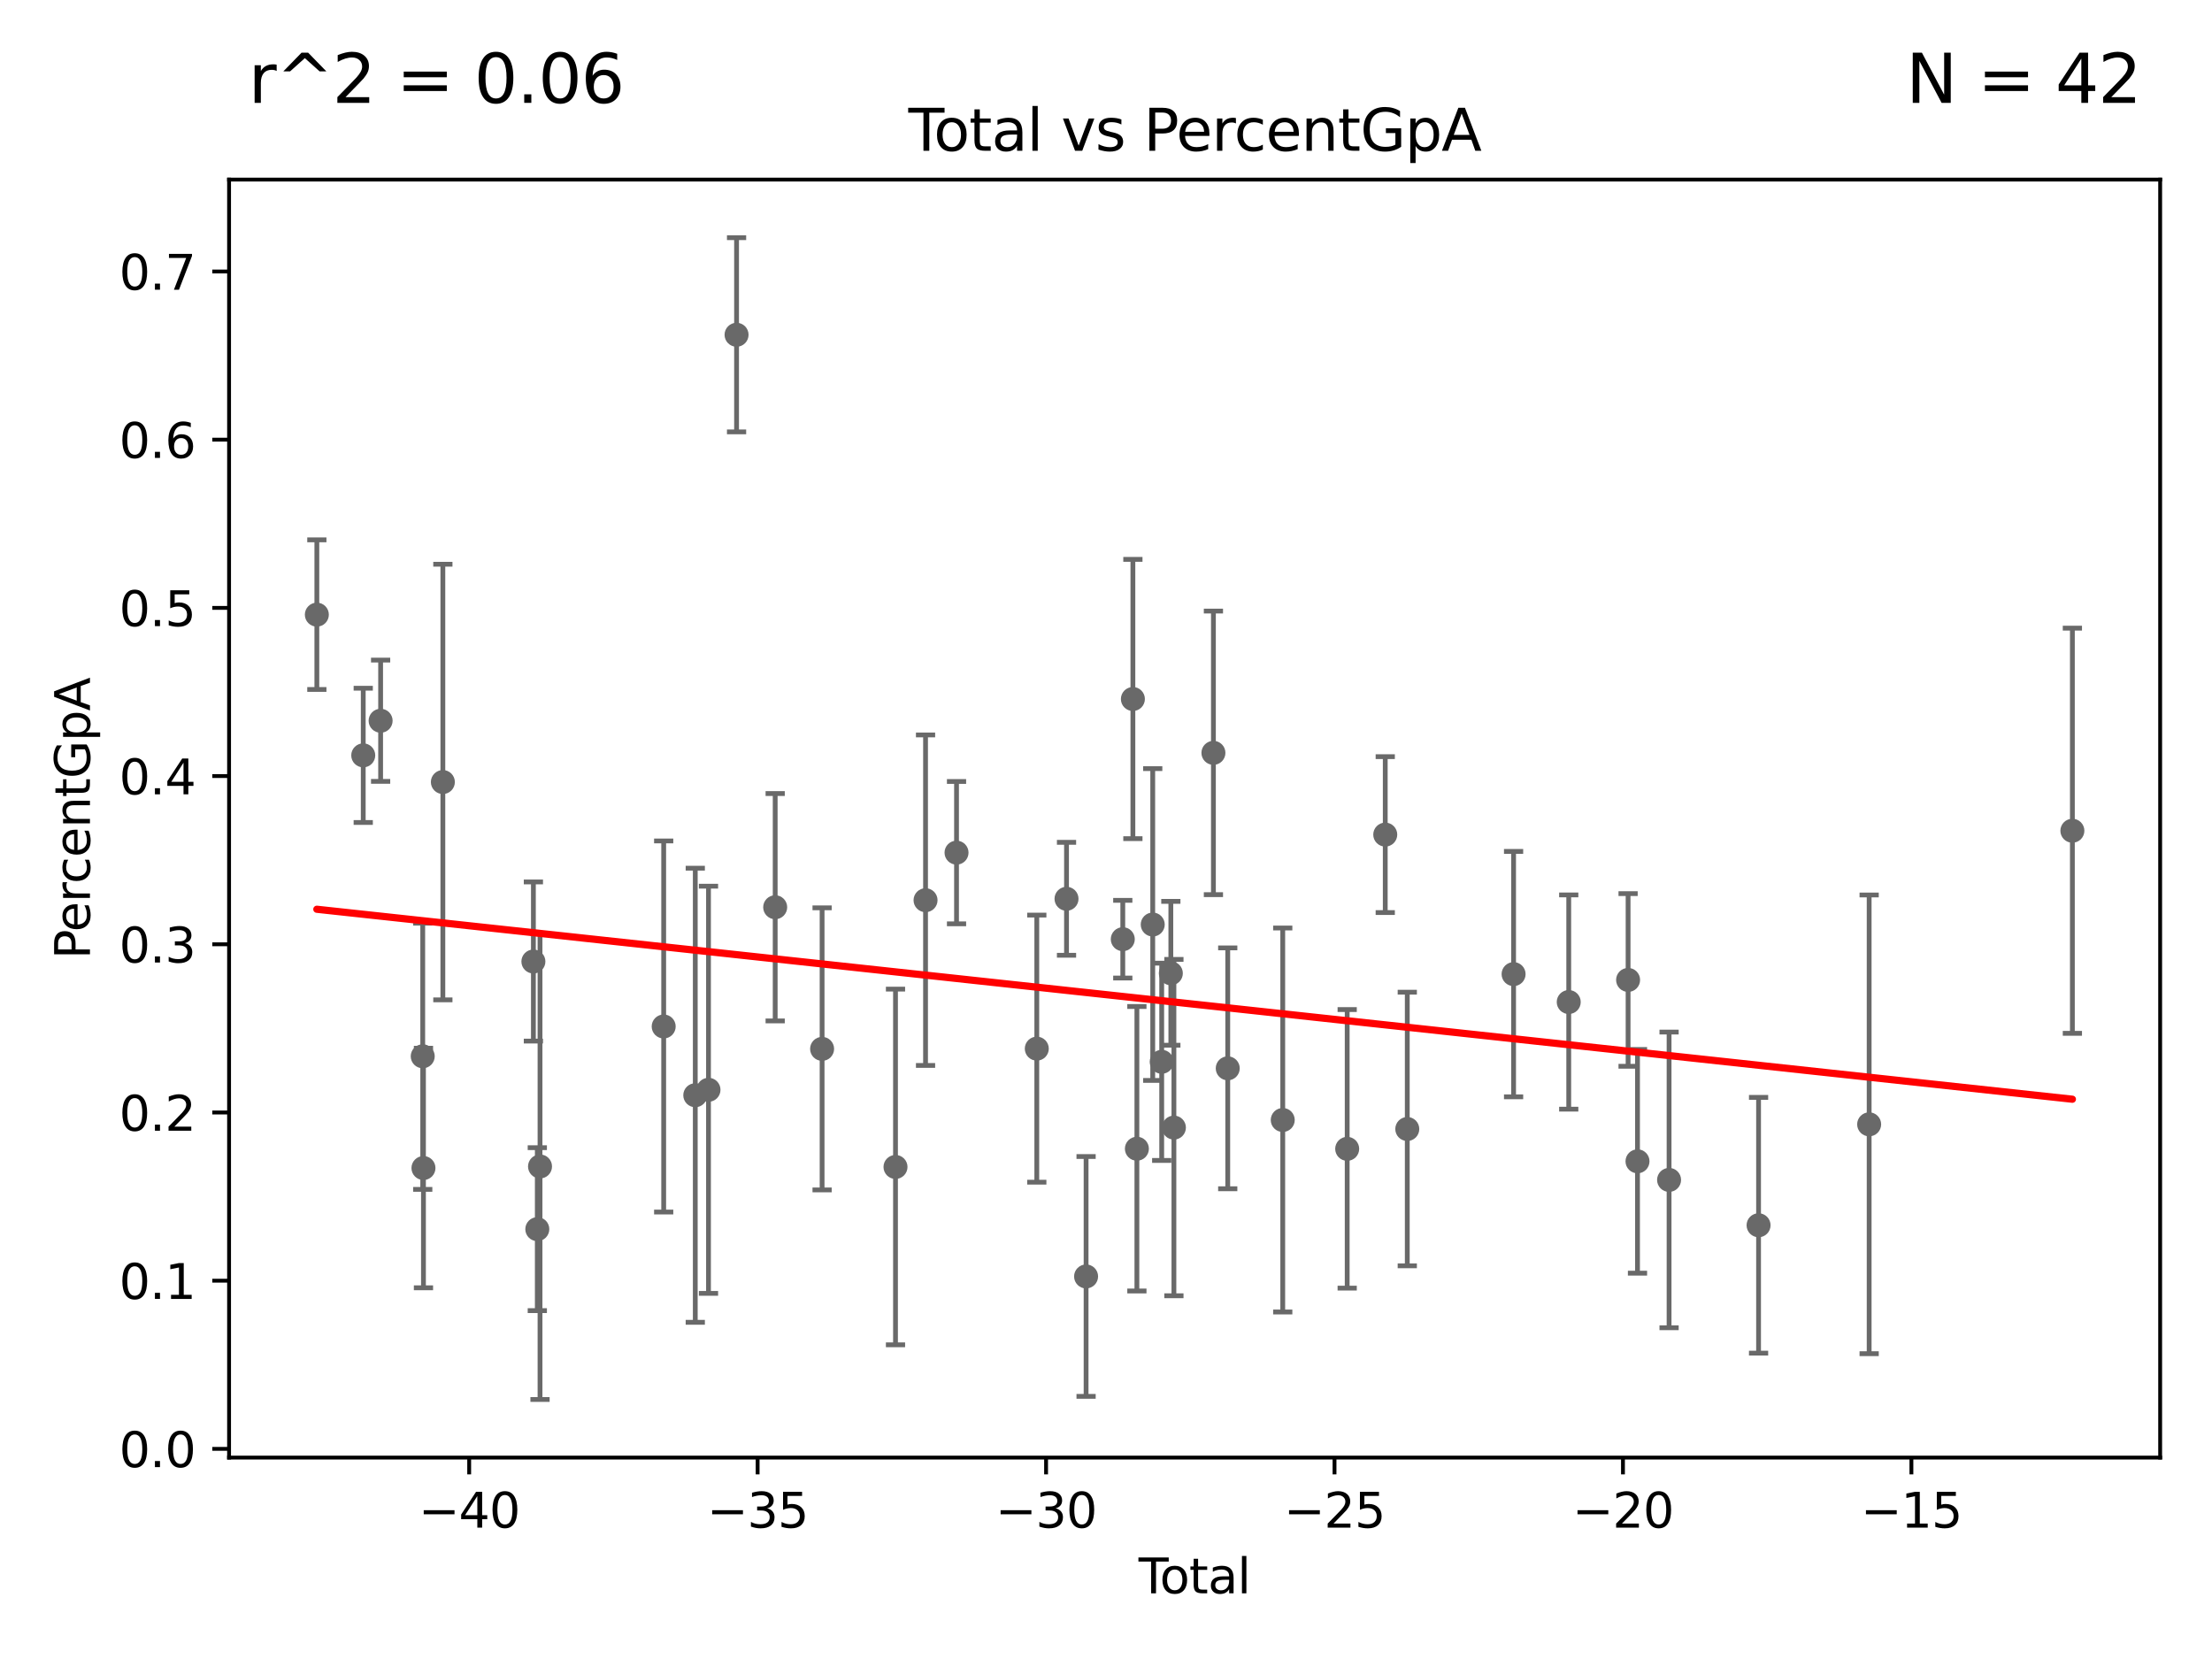 <?xml version="1.0" encoding="utf-8" standalone="no"?>
<!DOCTYPE svg PUBLIC "-//W3C//DTD SVG 1.1//EN"
  "http://www.w3.org/Graphics/SVG/1.1/DTD/svg11.dtd">
<svg xmlns:xlink="http://www.w3.org/1999/xlink" width="460.8pt" height="345.6pt" viewBox="0 0 460.8 345.6" xmlns="http://www.w3.org/2000/svg" version="1.1">
 <defs>
  <style type="text/css">*{stroke-linejoin: round; stroke-linecap: butt}</style>
 </defs>
 <g id="figure_1">
  <g id="patch_1">
   <path d="M 0 345.6 
L 460.8 345.6 
L 460.8 0 
L 0 0 
z
" style="fill: #ffffff"/>
  </g>
  <g id="axes_1">
   <g id="patch_2">
    <path d="M 47.72 303.64 
L 450 303.64 
L 450 37.411 
L 47.72 37.411 
z
" style="fill: #ffffff"/>
   </g>
   <g id="PathCollection_1">
    <defs>
     <path id="m86228d81c4" d="M 0 1.118 
C 0.297 1.118 0.581 1 0.791 0.791 
C 1 0.581 1.118 0.297 1.118 0 
C 1.118 -0.297 1 -0.581 0.791 -0.791 
C 0.581 -1 0.297 -1.118 0 -1.118 
C -0.297 -1.118 -0.581 -1 -0.791 -0.791 
C -1 -0.581 -1.118 -0.297 -1.118 0 
C -1.118 0.297 -1 0.581 -0.791 0.791 
C -0.581 1 -0.297 1.118 0 1.118 
z
" style="stroke: #696969"/>
    </defs>
    <g clip-path="url(#p72df642202)">
     <use xlink:href="#m86228d81c4" x="366.342" y="255.243" style="fill: #696969; stroke: #696969"/>
     <use xlink:href="#m86228d81c4" x="293.162" y="235.192" style="fill: #696969; stroke: #696969"/>
     <use xlink:href="#m86228d81c4" x="389.378" y="234.218" style="fill: #696969; stroke: #696969"/>
     <use xlink:href="#m86228d81c4" x="341.121" y="241.923" style="fill: #696969; stroke: #696969"/>
     <use xlink:href="#m86228d81c4" x="339.162" y="204.139" style="fill: #696969; stroke: #696969"/>
     <use xlink:href="#m86228d81c4" x="326.796" y="208.742" style="fill: #696969; stroke: #696969"/>
     <use xlink:href="#m86228d81c4" x="315.308" y="202.925" style="fill: #696969; stroke: #696969"/>
     <use xlink:href="#m86228d81c4" x="347.699" y="245.796" style="fill: #696969; stroke: #696969"/>
     <use xlink:href="#m86228d81c4" x="288.573" y="173.863" style="fill: #696969; stroke: #696969"/>
     <use xlink:href="#m86228d81c4" x="280.644" y="239.324" style="fill: #696969; stroke: #696969"/>
     <use xlink:href="#m86228d81c4" x="111.116" y="200.301" style="fill: #696969; stroke: #696969"/>
     <use xlink:href="#m86228d81c4" x="236.002" y="145.616" style="fill: #696969; stroke: #696969"/>
     <use xlink:href="#m86228d81c4" x="233.896" y="195.65" style="fill: #696969; stroke: #696969"/>
     <use xlink:href="#m86228d81c4" x="226.251" y="265.907" style="fill: #696969; stroke: #696969"/>
     <use xlink:href="#m86228d81c4" x="111.931" y="256.053" style="fill: #696969; stroke: #696969"/>
     <use xlink:href="#m86228d81c4" x="222.175" y="187.235" style="fill: #696969; stroke: #696969"/>
     <use xlink:href="#m86228d81c4" x="112.496" y="242.995" style="fill: #696969; stroke: #696969"/>
     <use xlink:href="#m86228d81c4" x="161.485" y="188.993" style="fill: #696969; stroke: #696969"/>
     <use xlink:href="#m86228d81c4" x="138.258" y="213.834" style="fill: #696969; stroke: #696969"/>
     <use xlink:href="#m86228d81c4" x="199.263" y="177.622" style="fill: #696969; stroke: #696969"/>
     <use xlink:href="#m86228d81c4" x="144.839" y="228.158" style="fill: #696969; stroke: #696969"/>
     <use xlink:href="#m86228d81c4" x="192.808" y="187.529" style="fill: #696969; stroke: #696969"/>
     <use xlink:href="#m86228d81c4" x="186.549" y="243.099" style="fill: #696969; stroke: #696969"/>
     <use xlink:href="#m86228d81c4" x="147.593" y="227.024" style="fill: #696969; stroke: #696969"/>
     <use xlink:href="#m86228d81c4" x="171.258" y="218.499" style="fill: #696969; stroke: #696969"/>
     <use xlink:href="#m86228d81c4" x="215.983" y="218.452" style="fill: #696969; stroke: #696969"/>
     <use xlink:href="#m86228d81c4" x="236.835" y="239.302" style="fill: #696969; stroke: #696969"/>
     <use xlink:href="#m86228d81c4" x="153.439" y="69.738" style="fill: #696969; stroke: #696969"/>
     <use xlink:href="#m86228d81c4" x="240.135" y="192.596" style="fill: #696969; stroke: #696969"/>
     <use xlink:href="#m86228d81c4" x="242.004" y="221.194" style="fill: #696969; stroke: #696969"/>
     <use xlink:href="#m86228d81c4" x="243.907" y="202.756" style="fill: #696969; stroke: #696969"/>
     <use xlink:href="#m86228d81c4" x="244.547" y="234.898" style="fill: #696969; stroke: #696969"/>
     <use xlink:href="#m86228d81c4" x="252.778" y="156.834" style="fill: #696969; stroke: #696969"/>
     <use xlink:href="#m86228d81c4" x="66.005" y="128.042" style="fill: #696969; stroke: #696969"/>
     <use xlink:href="#m86228d81c4" x="255.761" y="222.551" style="fill: #696969; stroke: #696969"/>
     <use xlink:href="#m86228d81c4" x="88.215" y="243.321" style="fill: #696969; stroke: #696969"/>
     <use xlink:href="#m86228d81c4" x="92.256" y="162.914" style="fill: #696969; stroke: #696969"/>
     <use xlink:href="#m86228d81c4" x="88.063" y="220.042" style="fill: #696969; stroke: #696969"/>
     <use xlink:href="#m86228d81c4" x="267.219" y="233.314" style="fill: #696969; stroke: #696969"/>
     <use xlink:href="#m86228d81c4" x="79.29" y="150.144" style="fill: #696969; stroke: #696969"/>
     <use xlink:href="#m86228d81c4" x="431.715" y="173.059" style="fill: #696969; stroke: #696969"/>
     <use xlink:href="#m86228d81c4" x="75.67" y="157.355" style="fill: #696969; stroke: #696969"/>
    </g>
   </g>
   <g id="matplotlib.axis_1">
    <g id="xtick_1">
     <g id="line2d_1">
      <defs>
       <path id="m552ee9a1c3" d="M 0 0 
L 0 3.5 
" style="stroke: #000000; stroke-width: 0.8"/>
      </defs>
      <g>
       <use xlink:href="#m552ee9a1c3" x="97.738" y="303.64" style="stroke: #000000; stroke-width: 0.8"/>
      </g>
     </g>
     <g id="text_1">
      <!-- −40 -->
      <g transform="translate(87.186 318.238)scale(0.1 -0.1)">
       <defs>
        <path id="DejaVuSans-2212" d="M 678 2272 
L 4684 2272 
L 4684 1741 
L 678 1741 
L 678 2272 
z
" transform="scale(0.016)"/>
        <path id="DejaVuSans-34" d="M 2419 4116 
L 825 1625 
L 2419 1625 
L 2419 4116 
z
M 2253 4666 
L 3047 4666 
L 3047 1625 
L 3713 1625 
L 3713 1100 
L 3047 1100 
L 3047 0 
L 2419 0 
L 2419 1100 
L 313 1100 
L 313 1709 
L 2253 4666 
z
" transform="scale(0.016)"/>
        <path id="DejaVuSans-30" d="M 2034 4250 
Q 1547 4250 1301 3770 
Q 1056 3291 1056 2328 
Q 1056 1369 1301 889 
Q 1547 409 2034 409 
Q 2525 409 2770 889 
Q 3016 1369 3016 2328 
Q 3016 3291 2770 3770 
Q 2525 4250 2034 4250 
z
M 2034 4750 
Q 2819 4750 3233 4129 
Q 3647 3509 3647 2328 
Q 3647 1150 3233 529 
Q 2819 -91 2034 -91 
Q 1250 -91 836 529 
Q 422 1150 422 2328 
Q 422 3509 836 4129 
Q 1250 4750 2034 4750 
z
" transform="scale(0.016)"/>
       </defs>
       <use xlink:href="#DejaVuSans-2212"/>
       <use xlink:href="#DejaVuSans-34" x="83.789"/>
       <use xlink:href="#DejaVuSans-30" x="147.412"/>
      </g>
     </g>
    </g>
    <g id="xtick_2">
     <g id="line2d_2">
      <g>
       <use xlink:href="#m552ee9a1c3" x="157.827" y="303.64" style="stroke: #000000; stroke-width: 0.8"/>
      </g>
     </g>
     <g id="text_2">
      <!-- −35 -->
      <g transform="translate(147.275 318.238)scale(0.1 -0.1)">
       <defs>
        <path id="DejaVuSans-33" d="M 2597 2516 
Q 3050 2419 3304 2112 
Q 3559 1806 3559 1356 
Q 3559 666 3084 287 
Q 2609 -91 1734 -91 
Q 1441 -91 1130 -33 
Q 819 25 488 141 
L 488 750 
Q 750 597 1062 519 
Q 1375 441 1716 441 
Q 2309 441 2620 675 
Q 2931 909 2931 1356 
Q 2931 1769 2642 2001 
Q 2353 2234 1838 2234 
L 1294 2234 
L 1294 2753 
L 1863 2753 
Q 2328 2753 2575 2939 
Q 2822 3125 2822 3475 
Q 2822 3834 2567 4026 
Q 2313 4219 1838 4219 
Q 1578 4219 1281 4162 
Q 984 4106 628 3988 
L 628 4550 
Q 988 4650 1302 4700 
Q 1616 4750 1894 4750 
Q 2613 4750 3031 4423 
Q 3450 4097 3450 3541 
Q 3450 3153 3228 2886 
Q 3006 2619 2597 2516 
z
" transform="scale(0.016)"/>
        <path id="DejaVuSans-35" d="M 691 4666 
L 3169 4666 
L 3169 4134 
L 1269 4134 
L 1269 2991 
Q 1406 3038 1543 3061 
Q 1681 3084 1819 3084 
Q 2600 3084 3056 2656 
Q 3513 2228 3513 1497 
Q 3513 744 3044 326 
Q 2575 -91 1722 -91 
Q 1428 -91 1123 -41 
Q 819 9 494 109 
L 494 744 
Q 775 591 1075 516 
Q 1375 441 1709 441 
Q 2250 441 2565 725 
Q 2881 1009 2881 1497 
Q 2881 1984 2565 2268 
Q 2250 2553 1709 2553 
Q 1456 2553 1204 2497 
Q 953 2441 691 2322 
L 691 4666 
z
" transform="scale(0.016)"/>
       </defs>
       <use xlink:href="#DejaVuSans-2212"/>
       <use xlink:href="#DejaVuSans-33" x="83.789"/>
       <use xlink:href="#DejaVuSans-35" x="147.412"/>
      </g>
     </g>
    </g>
    <g id="xtick_3">
     <g id="line2d_3">
      <g>
       <use xlink:href="#m552ee9a1c3" x="217.916" y="303.64" style="stroke: #000000; stroke-width: 0.8"/>
      </g>
     </g>
     <g id="text_3">
      <!-- −30 -->
      <g transform="translate(207.363 318.238)scale(0.1 -0.1)">
       <use xlink:href="#DejaVuSans-2212"/>
       <use xlink:href="#DejaVuSans-33" x="83.789"/>
       <use xlink:href="#DejaVuSans-30" x="147.412"/>
      </g>
     </g>
    </g>
    <g id="xtick_4">
     <g id="line2d_4">
      <g>
       <use xlink:href="#m552ee9a1c3" x="278.004" y="303.64" style="stroke: #000000; stroke-width: 0.8"/>
      </g>
     </g>
     <g id="text_4">
      <!-- −25 -->
      <g transform="translate(267.452 318.238)scale(0.1 -0.1)">
       <defs>
        <path id="DejaVuSans-32" d="M 1228 531 
L 3431 531 
L 3431 0 
L 469 0 
L 469 531 
Q 828 903 1448 1529 
Q 2069 2156 2228 2338 
Q 2531 2678 2651 2914 
Q 2772 3150 2772 3378 
Q 2772 3750 2511 3984 
Q 2250 4219 1831 4219 
Q 1534 4219 1204 4116 
Q 875 4013 500 3803 
L 500 4441 
Q 881 4594 1212 4672 
Q 1544 4750 1819 4750 
Q 2544 4750 2975 4387 
Q 3406 4025 3406 3419 
Q 3406 3131 3298 2873 
Q 3191 2616 2906 2266 
Q 2828 2175 2409 1742 
Q 1991 1309 1228 531 
z
" transform="scale(0.016)"/>
       </defs>
       <use xlink:href="#DejaVuSans-2212"/>
       <use xlink:href="#DejaVuSans-32" x="83.789"/>
       <use xlink:href="#DejaVuSans-35" x="147.412"/>
      </g>
     </g>
    </g>
    <g id="xtick_5">
     <g id="line2d_5">
      <g>
       <use xlink:href="#m552ee9a1c3" x="338.093" y="303.64" style="stroke: #000000; stroke-width: 0.8"/>
      </g>
     </g>
     <g id="text_5">
      <!-- −20 -->
      <g transform="translate(327.54 318.238)scale(0.1 -0.1)">
       <use xlink:href="#DejaVuSans-2212"/>
       <use xlink:href="#DejaVuSans-32" x="83.789"/>
       <use xlink:href="#DejaVuSans-30" x="147.412"/>
      </g>
     </g>
    </g>
    <g id="xtick_6">
     <g id="line2d_6">
      <g>
       <use xlink:href="#m552ee9a1c3" x="398.181" y="303.64" style="stroke: #000000; stroke-width: 0.8"/>
      </g>
     </g>
     <g id="text_6">
      <!-- −15 -->
      <g transform="translate(387.629 318.238)scale(0.1 -0.1)">
       <defs>
        <path id="DejaVuSans-31" d="M 794 531 
L 1825 531 
L 1825 4091 
L 703 3866 
L 703 4441 
L 1819 4666 
L 2450 4666 
L 2450 531 
L 3481 531 
L 3481 0 
L 794 0 
L 794 531 
z
" transform="scale(0.016)"/>
       </defs>
       <use xlink:href="#DejaVuSans-2212"/>
       <use xlink:href="#DejaVuSans-31" x="83.789"/>
       <use xlink:href="#DejaVuSans-35" x="147.412"/>
      </g>
     </g>
    </g>
    <g id="text_7">
     <!-- Total -->
     <g transform="translate(237.183 331.917)scale(0.1 -0.1)">
      <defs>
       <path id="DejaVuSans-54" d="M -19 4666 
L 3928 4666 
L 3928 4134 
L 2272 4134 
L 2272 0 
L 1638 0 
L 1638 4134 
L -19 4134 
L -19 4666 
z
" transform="scale(0.016)"/>
       <path id="DejaVuSans-6f" d="M 1959 3097 
Q 1497 3097 1228 2736 
Q 959 2375 959 1747 
Q 959 1119 1226 758 
Q 1494 397 1959 397 
Q 2419 397 2687 759 
Q 2956 1122 2956 1747 
Q 2956 2369 2687 2733 
Q 2419 3097 1959 3097 
z
M 1959 3584 
Q 2709 3584 3137 3096 
Q 3566 2609 3566 1747 
Q 3566 888 3137 398 
Q 2709 -91 1959 -91 
Q 1206 -91 779 398 
Q 353 888 353 1747 
Q 353 2609 779 3096 
Q 1206 3584 1959 3584 
z
" transform="scale(0.016)"/>
       <path id="DejaVuSans-74" d="M 1172 4494 
L 1172 3500 
L 2356 3500 
L 2356 3053 
L 1172 3053 
L 1172 1153 
Q 1172 725 1289 603 
Q 1406 481 1766 481 
L 2356 481 
L 2356 0 
L 1766 0 
Q 1100 0 847 248 
Q 594 497 594 1153 
L 594 3053 
L 172 3053 
L 172 3500 
L 594 3500 
L 594 4494 
L 1172 4494 
z
" transform="scale(0.016)"/>
       <path id="DejaVuSans-61" d="M 2194 1759 
Q 1497 1759 1228 1600 
Q 959 1441 959 1056 
Q 959 750 1161 570 
Q 1363 391 1709 391 
Q 2188 391 2477 730 
Q 2766 1069 2766 1631 
L 2766 1759 
L 2194 1759 
z
M 3341 1997 
L 3341 0 
L 2766 0 
L 2766 531 
Q 2569 213 2275 61 
Q 1981 -91 1556 -91 
Q 1019 -91 701 211 
Q 384 513 384 1019 
Q 384 1609 779 1909 
Q 1175 2209 1959 2209 
L 2766 2209 
L 2766 2266 
Q 2766 2663 2505 2880 
Q 2244 3097 1772 3097 
Q 1472 3097 1187 3025 
Q 903 2953 641 2809 
L 641 3341 
Q 956 3463 1253 3523 
Q 1550 3584 1831 3584 
Q 2591 3584 2966 3190 
Q 3341 2797 3341 1997 
z
" transform="scale(0.016)"/>
       <path id="DejaVuSans-6c" d="M 603 4863 
L 1178 4863 
L 1178 0 
L 603 0 
L 603 4863 
z
" transform="scale(0.016)"/>
      </defs>
      <use xlink:href="#DejaVuSans-54"/>
      <use xlink:href="#DejaVuSans-6f" x="44.084"/>
      <use xlink:href="#DejaVuSans-74" x="105.266"/>
      <use xlink:href="#DejaVuSans-61" x="144.475"/>
      <use xlink:href="#DejaVuSans-6c" x="205.754"/>
     </g>
    </g>
   </g>
   <g id="matplotlib.axis_2">
    <g id="ytick_1">
     <g id="line2d_7">
      <defs>
       <path id="m74d3b83d87" d="M 0 0 
L -3.5 0 
" style="stroke: #000000; stroke-width: 0.8"/>
      </defs>
      <g>
       <use xlink:href="#m74d3b83d87" x="47.72" y="301.829" style="stroke: #000000; stroke-width: 0.8"/>
      </g>
     </g>
     <g id="text_8">
      <!-- 0.0 -->
      <g transform="translate(24.817 305.628)scale(0.1 -0.1)">
       <defs>
        <path id="DejaVuSans-2e" d="M 684 794 
L 1344 794 
L 1344 0 
L 684 0 
L 684 794 
z
" transform="scale(0.016)"/>
       </defs>
       <use xlink:href="#DejaVuSans-30"/>
       <use xlink:href="#DejaVuSans-2e" x="63.623"/>
       <use xlink:href="#DejaVuSans-30" x="95.41"/>
      </g>
     </g>
    </g>
    <g id="ytick_2">
     <g id="line2d_8">
      <g>
       <use xlink:href="#m74d3b83d87" x="47.72" y="266.79" style="stroke: #000000; stroke-width: 0.8"/>
      </g>
     </g>
     <g id="text_9">
      <!-- 0.1 -->
      <g transform="translate(24.817 270.589)scale(0.1 -0.1)">
       <use xlink:href="#DejaVuSans-30"/>
       <use xlink:href="#DejaVuSans-2e" x="63.623"/>
       <use xlink:href="#DejaVuSans-31" x="95.41"/>
      </g>
     </g>
    </g>
    <g id="ytick_3">
     <g id="line2d_9">
      <g>
       <use xlink:href="#m74d3b83d87" x="47.72" y="231.751" style="stroke: #000000; stroke-width: 0.8"/>
      </g>
     </g>
     <g id="text_10">
      <!-- 0.2 -->
      <g transform="translate(24.817 235.55)scale(0.1 -0.1)">
       <use xlink:href="#DejaVuSans-30"/>
       <use xlink:href="#DejaVuSans-2e" x="63.623"/>
       <use xlink:href="#DejaVuSans-32" x="95.41"/>
      </g>
     </g>
    </g>
    <g id="ytick_4">
     <g id="line2d_10">
      <g>
       <use xlink:href="#m74d3b83d87" x="47.72" y="196.711" style="stroke: #000000; stroke-width: 0.8"/>
      </g>
     </g>
     <g id="text_11">
      <!-- 0.3 -->
      <g transform="translate(24.817 200.51)scale(0.1 -0.1)">
       <use xlink:href="#DejaVuSans-30"/>
       <use xlink:href="#DejaVuSans-2e" x="63.623"/>
       <use xlink:href="#DejaVuSans-33" x="95.41"/>
      </g>
     </g>
    </g>
    <g id="ytick_5">
     <g id="line2d_11">
      <g>
       <use xlink:href="#m74d3b83d87" x="47.72" y="161.672" style="stroke: #000000; stroke-width: 0.8"/>
      </g>
     </g>
     <g id="text_12">
      <!-- 0.4 -->
      <g transform="translate(24.817 165.471)scale(0.1 -0.1)">
       <use xlink:href="#DejaVuSans-30"/>
       <use xlink:href="#DejaVuSans-2e" x="63.623"/>
       <use xlink:href="#DejaVuSans-34" x="95.41"/>
      </g>
     </g>
    </g>
    <g id="ytick_6">
     <g id="line2d_12">
      <g>
       <use xlink:href="#m74d3b83d87" x="47.72" y="126.633" style="stroke: #000000; stroke-width: 0.8"/>
      </g>
     </g>
     <g id="text_13">
      <!-- 0.5 -->
      <g transform="translate(24.817 130.432)scale(0.1 -0.1)">
       <use xlink:href="#DejaVuSans-30"/>
       <use xlink:href="#DejaVuSans-2e" x="63.623"/>
       <use xlink:href="#DejaVuSans-35" x="95.41"/>
      </g>
     </g>
    </g>
    <g id="ytick_7">
     <g id="line2d_13">
      <g>
       <use xlink:href="#m74d3b83d87" x="47.72" y="91.593" style="stroke: #000000; stroke-width: 0.8"/>
      </g>
     </g>
     <g id="text_14">
      <!-- 0.6 -->
      <g transform="translate(24.817 95.393)scale(0.1 -0.1)">
       <defs>
        <path id="DejaVuSans-36" d="M 2113 2584 
Q 1688 2584 1439 2293 
Q 1191 2003 1191 1497 
Q 1191 994 1439 701 
Q 1688 409 2113 409 
Q 2538 409 2786 701 
Q 3034 994 3034 1497 
Q 3034 2003 2786 2293 
Q 2538 2584 2113 2584 
z
M 3366 4563 
L 3366 3988 
Q 3128 4100 2886 4159 
Q 2644 4219 2406 4219 
Q 1781 4219 1451 3797 
Q 1122 3375 1075 2522 
Q 1259 2794 1537 2939 
Q 1816 3084 2150 3084 
Q 2853 3084 3261 2657 
Q 3669 2231 3669 1497 
Q 3669 778 3244 343 
Q 2819 -91 2113 -91 
Q 1303 -91 875 529 
Q 447 1150 447 2328 
Q 447 3434 972 4092 
Q 1497 4750 2381 4750 
Q 2619 4750 2861 4703 
Q 3103 4656 3366 4563 
z
" transform="scale(0.016)"/>
       </defs>
       <use xlink:href="#DejaVuSans-30"/>
       <use xlink:href="#DejaVuSans-2e" x="63.623"/>
       <use xlink:href="#DejaVuSans-36" x="95.41"/>
      </g>
     </g>
    </g>
    <g id="ytick_8">
     <g id="line2d_14">
      <g>
       <use xlink:href="#m74d3b83d87" x="47.72" y="56.554" style="stroke: #000000; stroke-width: 0.8"/>
      </g>
     </g>
     <g id="text_15">
      <!-- 0.7 -->
      <g transform="translate(24.817 60.353)scale(0.1 -0.1)">
       <defs>
        <path id="DejaVuSans-37" d="M 525 4666 
L 3525 4666 
L 3525 4397 
L 1831 0 
L 1172 0 
L 2766 4134 
L 525 4134 
L 525 4666 
z
" transform="scale(0.016)"/>
       </defs>
       <use xlink:href="#DejaVuSans-30"/>
       <use xlink:href="#DejaVuSans-2e" x="63.623"/>
       <use xlink:href="#DejaVuSans-37" x="95.41"/>
      </g>
     </g>
    </g>
    <g id="text_16">
     <!-- PercentGpA -->
     <g transform="translate(18.737 199.802)rotate(-90)scale(0.1 -0.1)">
      <defs>
       <path id="DejaVuSans-50" d="M 1259 4147 
L 1259 2394 
L 2053 2394 
Q 2494 2394 2734 2622 
Q 2975 2850 2975 3272 
Q 2975 3691 2734 3919 
Q 2494 4147 2053 4147 
L 1259 4147 
z
M 628 4666 
L 2053 4666 
Q 2838 4666 3239 4311 
Q 3641 3956 3641 3272 
Q 3641 2581 3239 2228 
Q 2838 1875 2053 1875 
L 1259 1875 
L 1259 0 
L 628 0 
L 628 4666 
z
" transform="scale(0.016)"/>
       <path id="DejaVuSans-65" d="M 3597 1894 
L 3597 1613 
L 953 1613 
Q 991 1019 1311 708 
Q 1631 397 2203 397 
Q 2534 397 2845 478 
Q 3156 559 3463 722 
L 3463 178 
Q 3153 47 2828 -22 
Q 2503 -91 2169 -91 
Q 1331 -91 842 396 
Q 353 884 353 1716 
Q 353 2575 817 3079 
Q 1281 3584 2069 3584 
Q 2775 3584 3186 3129 
Q 3597 2675 3597 1894 
z
M 3022 2063 
Q 3016 2534 2758 2815 
Q 2500 3097 2075 3097 
Q 1594 3097 1305 2825 
Q 1016 2553 972 2059 
L 3022 2063 
z
" transform="scale(0.016)"/>
       <path id="DejaVuSans-72" d="M 2631 2963 
Q 2534 3019 2420 3045 
Q 2306 3072 2169 3072 
Q 1681 3072 1420 2755 
Q 1159 2438 1159 1844 
L 1159 0 
L 581 0 
L 581 3500 
L 1159 3500 
L 1159 2956 
Q 1341 3275 1631 3429 
Q 1922 3584 2338 3584 
Q 2397 3584 2469 3576 
Q 2541 3569 2628 3553 
L 2631 2963 
z
" transform="scale(0.016)"/>
       <path id="DejaVuSans-63" d="M 3122 3366 
L 3122 2828 
Q 2878 2963 2633 3030 
Q 2388 3097 2138 3097 
Q 1578 3097 1268 2742 
Q 959 2388 959 1747 
Q 959 1106 1268 751 
Q 1578 397 2138 397 
Q 2388 397 2633 464 
Q 2878 531 3122 666 
L 3122 134 
Q 2881 22 2623 -34 
Q 2366 -91 2075 -91 
Q 1284 -91 818 406 
Q 353 903 353 1747 
Q 353 2603 823 3093 
Q 1294 3584 2113 3584 
Q 2378 3584 2631 3529 
Q 2884 3475 3122 3366 
z
" transform="scale(0.016)"/>
       <path id="DejaVuSans-6e" d="M 3513 2113 
L 3513 0 
L 2938 0 
L 2938 2094 
Q 2938 2591 2744 2837 
Q 2550 3084 2163 3084 
Q 1697 3084 1428 2787 
Q 1159 2491 1159 1978 
L 1159 0 
L 581 0 
L 581 3500 
L 1159 3500 
L 1159 2956 
Q 1366 3272 1645 3428 
Q 1925 3584 2291 3584 
Q 2894 3584 3203 3211 
Q 3513 2838 3513 2113 
z
" transform="scale(0.016)"/>
       <path id="DejaVuSans-47" d="M 3809 666 
L 3809 1919 
L 2778 1919 
L 2778 2438 
L 4434 2438 
L 4434 434 
Q 4069 175 3628 42 
Q 3188 -91 2688 -91 
Q 1594 -91 976 548 
Q 359 1188 359 2328 
Q 359 3472 976 4111 
Q 1594 4750 2688 4750 
Q 3144 4750 3555 4637 
Q 3966 4525 4313 4306 
L 4313 3634 
Q 3963 3931 3569 4081 
Q 3175 4231 2741 4231 
Q 1884 4231 1454 3753 
Q 1025 3275 1025 2328 
Q 1025 1384 1454 906 
Q 1884 428 2741 428 
Q 3075 428 3337 486 
Q 3600 544 3809 666 
z
" transform="scale(0.016)"/>
       <path id="DejaVuSans-70" d="M 1159 525 
L 1159 -1331 
L 581 -1331 
L 581 3500 
L 1159 3500 
L 1159 2969 
Q 1341 3281 1617 3432 
Q 1894 3584 2278 3584 
Q 2916 3584 3314 3078 
Q 3713 2572 3713 1747 
Q 3713 922 3314 415 
Q 2916 -91 2278 -91 
Q 1894 -91 1617 61 
Q 1341 213 1159 525 
z
M 3116 1747 
Q 3116 2381 2855 2742 
Q 2594 3103 2138 3103 
Q 1681 3103 1420 2742 
Q 1159 2381 1159 1747 
Q 1159 1113 1420 752 
Q 1681 391 2138 391 
Q 2594 391 2855 752 
Q 3116 1113 3116 1747 
z
" transform="scale(0.016)"/>
       <path id="DejaVuSans-41" d="M 2188 4044 
L 1331 1722 
L 3047 1722 
L 2188 4044 
z
M 1831 4666 
L 2547 4666 
L 4325 0 
L 3669 0 
L 3244 1197 
L 1141 1197 
L 716 0 
L 50 0 
L 1831 4666 
z
" transform="scale(0.016)"/>
      </defs>
      <use xlink:href="#DejaVuSans-50"/>
      <use xlink:href="#DejaVuSans-65" x="56.678"/>
      <use xlink:href="#DejaVuSans-72" x="118.201"/>
      <use xlink:href="#DejaVuSans-63" x="157.064"/>
      <use xlink:href="#DejaVuSans-65" x="212.045"/>
      <use xlink:href="#DejaVuSans-6e" x="273.568"/>
      <use xlink:href="#DejaVuSans-74" x="336.947"/>
      <use xlink:href="#DejaVuSans-47" x="376.156"/>
      <use xlink:href="#DejaVuSans-70" x="453.646"/>
      <use xlink:href="#DejaVuSans-41" x="517.123"/>
     </g>
    </g>
   </g>
   <g id="LineCollection_1">
    <path d="M 366.342 281.878 
L 366.342 228.608 
" clip-path="url(#p72df642202)" style="fill: none; stroke: #696969"/>
    <path d="M 293.162 263.692 
L 293.162 206.692 
" clip-path="url(#p72df642202)" style="fill: none; stroke: #696969"/>
    <path d="M 389.378 281.997 
L 389.378 186.439 
" clip-path="url(#p72df642202)" style="fill: none; stroke: #696969"/>
    <path d="M 341.121 265.223 
L 341.121 218.623 
" clip-path="url(#p72df642202)" style="fill: none; stroke: #696969"/>
    <path d="M 339.162 222.126 
L 339.162 186.153 
" clip-path="url(#p72df642202)" style="fill: none; stroke: #696969"/>
    <path d="M 326.796 231.058 
L 326.796 186.426 
" clip-path="url(#p72df642202)" style="fill: none; stroke: #696969"/>
    <path d="M 315.308 228.486 
L 315.308 177.363 
" clip-path="url(#p72df642202)" style="fill: none; stroke: #696969"/>
    <path d="M 347.699 276.598 
L 347.699 214.994 
" clip-path="url(#p72df642202)" style="fill: none; stroke: #696969"/>
    <path d="M 288.573 190.105 
L 288.573 157.62 
" clip-path="url(#p72df642202)" style="fill: none; stroke: #696969"/>
    <path d="M 280.644 268.337 
L 280.644 210.31 
" clip-path="url(#p72df642202)" style="fill: none; stroke: #696969"/>
    <path d="M 111.116 216.875 
L 111.116 183.726 
" clip-path="url(#p72df642202)" style="fill: none; stroke: #696969"/>
    <path d="M 236.002 174.703 
L 236.002 116.528 
" clip-path="url(#p72df642202)" style="fill: none; stroke: #696969"/>
    <path d="M 233.896 203.741 
L 233.896 187.559 
" clip-path="url(#p72df642202)" style="fill: none; stroke: #696969"/>
    <path d="M 226.251 290.887 
L 226.251 240.928 
" clip-path="url(#p72df642202)" style="fill: none; stroke: #696969"/>
    <path d="M 111.931 273.027 
L 111.931 239.079 
" clip-path="url(#p72df642202)" style="fill: none; stroke: #696969"/>
    <path d="M 222.175 198.998 
L 222.175 175.472 
" clip-path="url(#p72df642202)" style="fill: none; stroke: #696969"/>
    <path d="M 112.496 291.539 
L 112.496 194.452 
" clip-path="url(#p72df642202)" style="fill: none; stroke: #696969"/>
    <path d="M 161.485 212.675 
L 161.485 165.312 
" clip-path="url(#p72df642202)" style="fill: none; stroke: #696969"/>
    <path d="M 138.258 252.489 
L 138.258 175.18 
" clip-path="url(#p72df642202)" style="fill: none; stroke: #696969"/>
    <path d="M 199.263 192.448 
L 199.263 162.797 
" clip-path="url(#p72df642202)" style="fill: none; stroke: #696969"/>
    <path d="M 144.839 275.46 
L 144.839 180.857 
" clip-path="url(#p72df642202)" style="fill: none; stroke: #696969"/>
    <path d="M 192.808 221.953 
L 192.808 153.105 
" clip-path="url(#p72df642202)" style="fill: none; stroke: #696969"/>
    <path d="M 186.549 280.151 
L 186.549 206.048 
" clip-path="url(#p72df642202)" style="fill: none; stroke: #696969"/>
    <path d="M 147.593 269.436 
L 147.593 184.611 
" clip-path="url(#p72df642202)" style="fill: none; stroke: #696969"/>
    <path d="M 171.258 247.879 
L 171.258 189.119 
" clip-path="url(#p72df642202)" style="fill: none; stroke: #696969"/>
    <path d="M 215.983 246.271 
L 215.983 190.632 
" clip-path="url(#p72df642202)" style="fill: none; stroke: #696969"/>
    <path d="M 236.835 268.935 
L 236.835 209.668 
" clip-path="url(#p72df642202)" style="fill: none; stroke: #696969"/>
    <path d="M 153.439 89.964 
L 153.439 49.513 
" clip-path="url(#p72df642202)" style="fill: none; stroke: #696969"/>
    <path d="M 240.135 225.071 
L 240.135 160.121 
" clip-path="url(#p72df642202)" style="fill: none; stroke: #696969"/>
    <path d="M 242.004 241.742 
L 242.004 200.646 
" clip-path="url(#p72df642202)" style="fill: none; stroke: #696969"/>
    <path d="M 243.907 217.74 
L 243.907 187.773 
" clip-path="url(#p72df642202)" style="fill: none; stroke: #696969"/>
    <path d="M 244.547 269.93 
L 244.547 199.865 
" clip-path="url(#p72df642202)" style="fill: none; stroke: #696969"/>
    <path d="M 252.778 186.372 
L 252.778 127.296 
" clip-path="url(#p72df642202)" style="fill: none; stroke: #696969"/>
    <path d="M 66.005 143.625 
L 66.005 112.46 
" clip-path="url(#p72df642202)" style="fill: none; stroke: #696969"/>
    <path d="M 255.761 247.64 
L 255.761 197.462 
" clip-path="url(#p72df642202)" style="fill: none; stroke: #696969"/>
    <path d="M 88.215 268.27 
L 88.215 218.372 
" clip-path="url(#p72df642202)" style="fill: none; stroke: #696969"/>
    <path d="M 92.256 208.288 
L 92.256 117.539 
" clip-path="url(#p72df642202)" style="fill: none; stroke: #696969"/>
    <path d="M 88.063 247.771 
L 88.063 192.313 
" clip-path="url(#p72df642202)" style="fill: none; stroke: #696969"/>
    <path d="M 267.219 273.308 
L 267.219 193.32 
" clip-path="url(#p72df642202)" style="fill: none; stroke: #696969"/>
    <path d="M 79.29 162.776 
L 79.29 137.512 
" clip-path="url(#p72df642202)" style="fill: none; stroke: #696969"/>
    <path d="M 431.715 215.263 
L 431.715 130.854 
" clip-path="url(#p72df642202)" style="fill: none; stroke: #696969"/>
    <path d="M 75.67 171.341 
L 75.67 143.37 
" clip-path="url(#p72df642202)" style="fill: none; stroke: #696969"/>
   </g>
   <g id="line2d_15">
    <defs>
     <path id="me4d6a9a3dc" d="M 2 0 
L -2 -0 
" style="stroke: #696969"/>
    </defs>
    <g clip-path="url(#p72df642202)">
     <use xlink:href="#me4d6a9a3dc" x="366.342" y="281.878" style="fill: #696969; stroke: #696969"/>
     <use xlink:href="#me4d6a9a3dc" x="293.162" y="263.692" style="fill: #696969; stroke: #696969"/>
     <use xlink:href="#me4d6a9a3dc" x="389.378" y="281.997" style="fill: #696969; stroke: #696969"/>
     <use xlink:href="#me4d6a9a3dc" x="341.121" y="265.223" style="fill: #696969; stroke: #696969"/>
     <use xlink:href="#me4d6a9a3dc" x="339.162" y="222.126" style="fill: #696969; stroke: #696969"/>
     <use xlink:href="#me4d6a9a3dc" x="326.796" y="231.058" style="fill: #696969; stroke: #696969"/>
     <use xlink:href="#me4d6a9a3dc" x="315.308" y="228.486" style="fill: #696969; stroke: #696969"/>
     <use xlink:href="#me4d6a9a3dc" x="347.699" y="276.598" style="fill: #696969; stroke: #696969"/>
     <use xlink:href="#me4d6a9a3dc" x="288.573" y="190.105" style="fill: #696969; stroke: #696969"/>
     <use xlink:href="#me4d6a9a3dc" x="280.644" y="268.337" style="fill: #696969; stroke: #696969"/>
     <use xlink:href="#me4d6a9a3dc" x="111.116" y="216.875" style="fill: #696969; stroke: #696969"/>
     <use xlink:href="#me4d6a9a3dc" x="236.002" y="174.703" style="fill: #696969; stroke: #696969"/>
     <use xlink:href="#me4d6a9a3dc" x="233.896" y="203.741" style="fill: #696969; stroke: #696969"/>
     <use xlink:href="#me4d6a9a3dc" x="226.251" y="290.887" style="fill: #696969; stroke: #696969"/>
     <use xlink:href="#me4d6a9a3dc" x="111.931" y="273.027" style="fill: #696969; stroke: #696969"/>
     <use xlink:href="#me4d6a9a3dc" x="222.175" y="198.998" style="fill: #696969; stroke: #696969"/>
     <use xlink:href="#me4d6a9a3dc" x="112.496" y="291.539" style="fill: #696969; stroke: #696969"/>
     <use xlink:href="#me4d6a9a3dc" x="161.485" y="212.675" style="fill: #696969; stroke: #696969"/>
     <use xlink:href="#me4d6a9a3dc" x="138.258" y="252.489" style="fill: #696969; stroke: #696969"/>
     <use xlink:href="#me4d6a9a3dc" x="199.263" y="192.448" style="fill: #696969; stroke: #696969"/>
     <use xlink:href="#me4d6a9a3dc" x="144.839" y="275.46" style="fill: #696969; stroke: #696969"/>
     <use xlink:href="#me4d6a9a3dc" x="192.808" y="221.953" style="fill: #696969; stroke: #696969"/>
     <use xlink:href="#me4d6a9a3dc" x="186.549" y="280.151" style="fill: #696969; stroke: #696969"/>
     <use xlink:href="#me4d6a9a3dc" x="147.593" y="269.436" style="fill: #696969; stroke: #696969"/>
     <use xlink:href="#me4d6a9a3dc" x="171.258" y="247.879" style="fill: #696969; stroke: #696969"/>
     <use xlink:href="#me4d6a9a3dc" x="215.983" y="246.271" style="fill: #696969; stroke: #696969"/>
     <use xlink:href="#me4d6a9a3dc" x="236.835" y="268.935" style="fill: #696969; stroke: #696969"/>
     <use xlink:href="#me4d6a9a3dc" x="153.439" y="89.964" style="fill: #696969; stroke: #696969"/>
     <use xlink:href="#me4d6a9a3dc" x="240.135" y="225.071" style="fill: #696969; stroke: #696969"/>
     <use xlink:href="#me4d6a9a3dc" x="242.004" y="241.742" style="fill: #696969; stroke: #696969"/>
     <use xlink:href="#me4d6a9a3dc" x="243.907" y="217.74" style="fill: #696969; stroke: #696969"/>
     <use xlink:href="#me4d6a9a3dc" x="244.547" y="269.93" style="fill: #696969; stroke: #696969"/>
     <use xlink:href="#me4d6a9a3dc" x="252.778" y="186.372" style="fill: #696969; stroke: #696969"/>
     <use xlink:href="#me4d6a9a3dc" x="66.005" y="143.625" style="fill: #696969; stroke: #696969"/>
     <use xlink:href="#me4d6a9a3dc" x="255.761" y="247.64" style="fill: #696969; stroke: #696969"/>
     <use xlink:href="#me4d6a9a3dc" x="88.215" y="268.27" style="fill: #696969; stroke: #696969"/>
     <use xlink:href="#me4d6a9a3dc" x="92.256" y="208.288" style="fill: #696969; stroke: #696969"/>
     <use xlink:href="#me4d6a9a3dc" x="88.063" y="247.771" style="fill: #696969; stroke: #696969"/>
     <use xlink:href="#me4d6a9a3dc" x="267.219" y="273.308" style="fill: #696969; stroke: #696969"/>
     <use xlink:href="#me4d6a9a3dc" x="79.29" y="162.776" style="fill: #696969; stroke: #696969"/>
     <use xlink:href="#me4d6a9a3dc" x="431.715" y="215.263" style="fill: #696969; stroke: #696969"/>
     <use xlink:href="#me4d6a9a3dc" x="75.67" y="171.341" style="fill: #696969; stroke: #696969"/>
    </g>
   </g>
   <g id="line2d_16">
    <g clip-path="url(#p72df642202)">
     <use xlink:href="#me4d6a9a3dc" x="366.342" y="228.608" style="fill: #696969; stroke: #696969"/>
     <use xlink:href="#me4d6a9a3dc" x="293.162" y="206.692" style="fill: #696969; stroke: #696969"/>
     <use xlink:href="#me4d6a9a3dc" x="389.378" y="186.439" style="fill: #696969; stroke: #696969"/>
     <use xlink:href="#me4d6a9a3dc" x="341.121" y="218.623" style="fill: #696969; stroke: #696969"/>
     <use xlink:href="#me4d6a9a3dc" x="339.162" y="186.153" style="fill: #696969; stroke: #696969"/>
     <use xlink:href="#me4d6a9a3dc" x="326.796" y="186.426" style="fill: #696969; stroke: #696969"/>
     <use xlink:href="#me4d6a9a3dc" x="315.308" y="177.363" style="fill: #696969; stroke: #696969"/>
     <use xlink:href="#me4d6a9a3dc" x="347.699" y="214.994" style="fill: #696969; stroke: #696969"/>
     <use xlink:href="#me4d6a9a3dc" x="288.573" y="157.62" style="fill: #696969; stroke: #696969"/>
     <use xlink:href="#me4d6a9a3dc" x="280.644" y="210.31" style="fill: #696969; stroke: #696969"/>
     <use xlink:href="#me4d6a9a3dc" x="111.116" y="183.726" style="fill: #696969; stroke: #696969"/>
     <use xlink:href="#me4d6a9a3dc" x="236.002" y="116.528" style="fill: #696969; stroke: #696969"/>
     <use xlink:href="#me4d6a9a3dc" x="233.896" y="187.559" style="fill: #696969; stroke: #696969"/>
     <use xlink:href="#me4d6a9a3dc" x="226.251" y="240.928" style="fill: #696969; stroke: #696969"/>
     <use xlink:href="#me4d6a9a3dc" x="111.931" y="239.079" style="fill: #696969; stroke: #696969"/>
     <use xlink:href="#me4d6a9a3dc" x="222.175" y="175.472" style="fill: #696969; stroke: #696969"/>
     <use xlink:href="#me4d6a9a3dc" x="112.496" y="194.452" style="fill: #696969; stroke: #696969"/>
     <use xlink:href="#me4d6a9a3dc" x="161.485" y="165.312" style="fill: #696969; stroke: #696969"/>
     <use xlink:href="#me4d6a9a3dc" x="138.258" y="175.18" style="fill: #696969; stroke: #696969"/>
     <use xlink:href="#me4d6a9a3dc" x="199.263" y="162.797" style="fill: #696969; stroke: #696969"/>
     <use xlink:href="#me4d6a9a3dc" x="144.839" y="180.857" style="fill: #696969; stroke: #696969"/>
     <use xlink:href="#me4d6a9a3dc" x="192.808" y="153.105" style="fill: #696969; stroke: #696969"/>
     <use xlink:href="#me4d6a9a3dc" x="186.549" y="206.048" style="fill: #696969; stroke: #696969"/>
     <use xlink:href="#me4d6a9a3dc" x="147.593" y="184.611" style="fill: #696969; stroke: #696969"/>
     <use xlink:href="#me4d6a9a3dc" x="171.258" y="189.119" style="fill: #696969; stroke: #696969"/>
     <use xlink:href="#me4d6a9a3dc" x="215.983" y="190.632" style="fill: #696969; stroke: #696969"/>
     <use xlink:href="#me4d6a9a3dc" x="236.835" y="209.668" style="fill: #696969; stroke: #696969"/>
     <use xlink:href="#me4d6a9a3dc" x="153.439" y="49.513" style="fill: #696969; stroke: #696969"/>
     <use xlink:href="#me4d6a9a3dc" x="240.135" y="160.121" style="fill: #696969; stroke: #696969"/>
     <use xlink:href="#me4d6a9a3dc" x="242.004" y="200.646" style="fill: #696969; stroke: #696969"/>
     <use xlink:href="#me4d6a9a3dc" x="243.907" y="187.773" style="fill: #696969; stroke: #696969"/>
     <use xlink:href="#me4d6a9a3dc" x="244.547" y="199.865" style="fill: #696969; stroke: #696969"/>
     <use xlink:href="#me4d6a9a3dc" x="252.778" y="127.296" style="fill: #696969; stroke: #696969"/>
     <use xlink:href="#me4d6a9a3dc" x="66.005" y="112.46" style="fill: #696969; stroke: #696969"/>
     <use xlink:href="#me4d6a9a3dc" x="255.761" y="197.462" style="fill: #696969; stroke: #696969"/>
     <use xlink:href="#me4d6a9a3dc" x="88.215" y="218.372" style="fill: #696969; stroke: #696969"/>
     <use xlink:href="#me4d6a9a3dc" x="92.256" y="117.539" style="fill: #696969; stroke: #696969"/>
     <use xlink:href="#me4d6a9a3dc" x="88.063" y="192.313" style="fill: #696969; stroke: #696969"/>
     <use xlink:href="#me4d6a9a3dc" x="267.219" y="193.32" style="fill: #696969; stroke: #696969"/>
     <use xlink:href="#me4d6a9a3dc" x="79.29" y="137.512" style="fill: #696969; stroke: #696969"/>
     <use xlink:href="#me4d6a9a3dc" x="431.715" y="130.854" style="fill: #696969; stroke: #696969"/>
     <use xlink:href="#me4d6a9a3dc" x="75.67" y="143.37" style="fill: #696969; stroke: #696969"/>
    </g>
   </g>
   <g id="line2d_17">
    <path d="M 366.342 221.913 
L 293.162 213.994 
L 389.378 224.406 
L 341.121 219.184 
L 339.162 218.972 
L 326.796 217.634 
L 315.308 216.391 
L 347.699 219.896 
L 288.573 213.498 
L 280.644 212.64 
L 111.116 194.296 
L 236.002 207.809 
L 233.896 207.582 
L 226.251 206.754 
L 111.931 194.384 
L 222.175 206.313 
L 112.496 194.445 
L 161.485 199.746 
L 138.258 197.233 
L 199.263 203.834 
L 144.839 197.945 
L 192.808 203.136 
L 186.549 202.458 
L 147.593 198.243 
L 171.258 200.804 
L 215.983 205.643 
L 236.835 207.9 
L 153.439 198.876 
L 240.135 208.257 
L 242.004 208.459 
L 243.907 208.665 
L 244.547 208.734 
L 252.778 209.625 
L 66.005 189.415 
L 255.761 209.947 
L 88.215 191.818 
L 92.256 192.255 
L 88.063 191.802 
L 267.219 211.187 
L 79.29 190.852 
L 431.715 228.987 
L 75.67 190.461 
" clip-path="url(#p72df642202)" style="fill: none; stroke: #ff0000; stroke-width: 1.5; stroke-linecap: square"/>
   </g>
   <g id="line2d_18">
    <defs>
     <path id="m5ff3b7aa56" d="M 0 2 
C 0.53 2 1.039 1.789 1.414 1.414 
C 1.789 1.039 2 0.53 2 0 
C 2 -0.53 1.789 -1.039 1.414 -1.414 
C 1.039 -1.789 0.53 -2 0 -2 
C -0.53 -2 -1.039 -1.789 -1.414 -1.414 
C -1.789 -1.039 -2 -0.53 -2 0 
C -2 0.53 -1.789 1.039 -1.414 1.414 
C -1.039 1.789 -0.53 2 0 2 
z
" style="stroke: #696969"/>
    </defs>
    <g clip-path="url(#p72df642202)">
     <use xlink:href="#m5ff3b7aa56" x="366.342" y="255.243" style="fill: #696969; stroke: #696969"/>
     <use xlink:href="#m5ff3b7aa56" x="293.162" y="235.192" style="fill: #696969; stroke: #696969"/>
     <use xlink:href="#m5ff3b7aa56" x="389.378" y="234.218" style="fill: #696969; stroke: #696969"/>
     <use xlink:href="#m5ff3b7aa56" x="341.121" y="241.923" style="fill: #696969; stroke: #696969"/>
     <use xlink:href="#m5ff3b7aa56" x="339.162" y="204.139" style="fill: #696969; stroke: #696969"/>
     <use xlink:href="#m5ff3b7aa56" x="326.796" y="208.742" style="fill: #696969; stroke: #696969"/>
     <use xlink:href="#m5ff3b7aa56" x="315.308" y="202.925" style="fill: #696969; stroke: #696969"/>
     <use xlink:href="#m5ff3b7aa56" x="347.699" y="245.796" style="fill: #696969; stroke: #696969"/>
     <use xlink:href="#m5ff3b7aa56" x="288.573" y="173.863" style="fill: #696969; stroke: #696969"/>
     <use xlink:href="#m5ff3b7aa56" x="280.644" y="239.324" style="fill: #696969; stroke: #696969"/>
     <use xlink:href="#m5ff3b7aa56" x="111.116" y="200.301" style="fill: #696969; stroke: #696969"/>
     <use xlink:href="#m5ff3b7aa56" x="236.002" y="145.616" style="fill: #696969; stroke: #696969"/>
     <use xlink:href="#m5ff3b7aa56" x="233.896" y="195.65" style="fill: #696969; stroke: #696969"/>
     <use xlink:href="#m5ff3b7aa56" x="226.251" y="265.907" style="fill: #696969; stroke: #696969"/>
     <use xlink:href="#m5ff3b7aa56" x="111.931" y="256.053" style="fill: #696969; stroke: #696969"/>
     <use xlink:href="#m5ff3b7aa56" x="222.175" y="187.235" style="fill: #696969; stroke: #696969"/>
     <use xlink:href="#m5ff3b7aa56" x="112.496" y="242.995" style="fill: #696969; stroke: #696969"/>
     <use xlink:href="#m5ff3b7aa56" x="161.485" y="188.993" style="fill: #696969; stroke: #696969"/>
     <use xlink:href="#m5ff3b7aa56" x="138.258" y="213.834" style="fill: #696969; stroke: #696969"/>
     <use xlink:href="#m5ff3b7aa56" x="199.263" y="177.622" style="fill: #696969; stroke: #696969"/>
     <use xlink:href="#m5ff3b7aa56" x="144.839" y="228.158" style="fill: #696969; stroke: #696969"/>
     <use xlink:href="#m5ff3b7aa56" x="192.808" y="187.529" style="fill: #696969; stroke: #696969"/>
     <use xlink:href="#m5ff3b7aa56" x="186.549" y="243.099" style="fill: #696969; stroke: #696969"/>
     <use xlink:href="#m5ff3b7aa56" x="147.593" y="227.024" style="fill: #696969; stroke: #696969"/>
     <use xlink:href="#m5ff3b7aa56" x="171.258" y="218.499" style="fill: #696969; stroke: #696969"/>
     <use xlink:href="#m5ff3b7aa56" x="215.983" y="218.452" style="fill: #696969; stroke: #696969"/>
     <use xlink:href="#m5ff3b7aa56" x="236.835" y="239.302" style="fill: #696969; stroke: #696969"/>
     <use xlink:href="#m5ff3b7aa56" x="153.439" y="69.738" style="fill: #696969; stroke: #696969"/>
     <use xlink:href="#m5ff3b7aa56" x="240.135" y="192.596" style="fill: #696969; stroke: #696969"/>
     <use xlink:href="#m5ff3b7aa56" x="242.004" y="221.194" style="fill: #696969; stroke: #696969"/>
     <use xlink:href="#m5ff3b7aa56" x="243.907" y="202.756" style="fill: #696969; stroke: #696969"/>
     <use xlink:href="#m5ff3b7aa56" x="244.547" y="234.898" style="fill: #696969; stroke: #696969"/>
     <use xlink:href="#m5ff3b7aa56" x="252.778" y="156.834" style="fill: #696969; stroke: #696969"/>
     <use xlink:href="#m5ff3b7aa56" x="66.005" y="128.042" style="fill: #696969; stroke: #696969"/>
     <use xlink:href="#m5ff3b7aa56" x="255.761" y="222.551" style="fill: #696969; stroke: #696969"/>
     <use xlink:href="#m5ff3b7aa56" x="88.215" y="243.321" style="fill: #696969; stroke: #696969"/>
     <use xlink:href="#m5ff3b7aa56" x="92.256" y="162.914" style="fill: #696969; stroke: #696969"/>
     <use xlink:href="#m5ff3b7aa56" x="88.063" y="220.042" style="fill: #696969; stroke: #696969"/>
     <use xlink:href="#m5ff3b7aa56" x="267.219" y="233.314" style="fill: #696969; stroke: #696969"/>
     <use xlink:href="#m5ff3b7aa56" x="79.29" y="150.144" style="fill: #696969; stroke: #696969"/>
     <use xlink:href="#m5ff3b7aa56" x="431.715" y="173.059" style="fill: #696969; stroke: #696969"/>
     <use xlink:href="#m5ff3b7aa56" x="75.67" y="157.355" style="fill: #696969; stroke: #696969"/>
    </g>
   </g>
   <g id="patch_3">
    <path d="M 47.72 303.64 
L 47.72 37.411 
" style="fill: none; stroke: #000000; stroke-width: 0.8; stroke-linejoin: miter; stroke-linecap: square"/>
   </g>
   <g id="patch_4">
    <path d="M 450 303.64 
L 450 37.411 
" style="fill: none; stroke: #000000; stroke-width: 0.8; stroke-linejoin: miter; stroke-linecap: square"/>
   </g>
   <g id="patch_5">
    <path d="M 47.72 303.64 
L 450 303.64 
" style="fill: none; stroke: #000000; stroke-width: 0.8; stroke-linejoin: miter; stroke-linecap: square"/>
   </g>
   <g id="patch_6">
    <path d="M 47.72 37.411 
L 450 37.411 
" style="fill: none; stroke: #000000; stroke-width: 0.8; stroke-linejoin: miter; stroke-linecap: square"/>
   </g>
   <g id="text_17">
    <!-- N = 42 -->
    <g transform="translate(397.058 21.426)scale(0.14 -0.14)">
     <defs>
      <path id="DejaVuSans-4e" d="M 628 4666 
L 1478 4666 
L 3547 763 
L 3547 4666 
L 4159 4666 
L 4159 0 
L 3309 0 
L 1241 3903 
L 1241 0 
L 628 0 
L 628 4666 
z
" transform="scale(0.016)"/>
      <path id="DejaVuSans-20" transform="scale(0.016)"/>
      <path id="DejaVuSans-3d" d="M 678 2906 
L 4684 2906 
L 4684 2381 
L 678 2381 
L 678 2906 
z
M 678 1631 
L 4684 1631 
L 4684 1100 
L 678 1100 
L 678 1631 
z
" transform="scale(0.016)"/>
     </defs>
     <use xlink:href="#DejaVuSans-4e"/>
     <use xlink:href="#DejaVuSans-20" x="74.805"/>
     <use xlink:href="#DejaVuSans-3d" x="106.592"/>
     <use xlink:href="#DejaVuSans-20" x="190.381"/>
     <use xlink:href="#DejaVuSans-34" x="222.168"/>
     <use xlink:href="#DejaVuSans-32" x="285.791"/>
    </g>
   </g>
   <g id="text_18">
    <!-- r^2 = 0.06 -->
    <g transform="translate(51.743 21.426)scale(0.14 -0.14)">
     <defs>
      <path id="DejaVuSans-5e" d="M 2988 4666 
L 4684 2925 
L 4056 2925 
L 2681 4159 
L 1306 2925 
L 678 2925 
L 2375 4666 
L 2988 4666 
z
" transform="scale(0.016)"/>
     </defs>
     <use xlink:href="#DejaVuSans-72"/>
     <use xlink:href="#DejaVuSans-5e" x="41.113"/>
     <use xlink:href="#DejaVuSans-32" x="124.902"/>
     <use xlink:href="#DejaVuSans-20" x="188.525"/>
     <use xlink:href="#DejaVuSans-3d" x="220.312"/>
     <use xlink:href="#DejaVuSans-20" x="304.102"/>
     <use xlink:href="#DejaVuSans-30" x="335.889"/>
     <use xlink:href="#DejaVuSans-2e" x="399.512"/>
     <use xlink:href="#DejaVuSans-30" x="431.299"/>
     <use xlink:href="#DejaVuSans-36" x="494.922"/>
    </g>
   </g>
   <g id="text_19">
    <!-- Total vs PercentGpA -->
    <g transform="translate(189.226 31.411)scale(0.12 -0.12)">
     <defs>
      <path id="DejaVuSans-76" d="M 191 3500 
L 800 3500 
L 1894 563 
L 2988 3500 
L 3597 3500 
L 2284 0 
L 1503 0 
L 191 3500 
z
" transform="scale(0.016)"/>
      <path id="DejaVuSans-73" d="M 2834 3397 
L 2834 2853 
Q 2591 2978 2328 3040 
Q 2066 3103 1784 3103 
Q 1356 3103 1142 2972 
Q 928 2841 928 2578 
Q 928 2378 1081 2264 
Q 1234 2150 1697 2047 
L 1894 2003 
Q 2506 1872 2764 1633 
Q 3022 1394 3022 966 
Q 3022 478 2636 193 
Q 2250 -91 1575 -91 
Q 1294 -91 989 -36 
Q 684 19 347 128 
L 347 722 
Q 666 556 975 473 
Q 1284 391 1588 391 
Q 1994 391 2212 530 
Q 2431 669 2431 922 
Q 2431 1156 2273 1281 
Q 2116 1406 1581 1522 
L 1381 1569 
Q 847 1681 609 1914 
Q 372 2147 372 2553 
Q 372 3047 722 3315 
Q 1072 3584 1716 3584 
Q 2034 3584 2315 3537 
Q 2597 3491 2834 3397 
z
" transform="scale(0.016)"/>
     </defs>
     <use xlink:href="#DejaVuSans-54"/>
     <use xlink:href="#DejaVuSans-6f" x="44.084"/>
     <use xlink:href="#DejaVuSans-74" x="105.266"/>
     <use xlink:href="#DejaVuSans-61" x="144.475"/>
     <use xlink:href="#DejaVuSans-6c" x="205.754"/>
     <use xlink:href="#DejaVuSans-20" x="233.537"/>
     <use xlink:href="#DejaVuSans-76" x="265.324"/>
     <use xlink:href="#DejaVuSans-73" x="324.504"/>
     <use xlink:href="#DejaVuSans-20" x="376.604"/>
     <use xlink:href="#DejaVuSans-50" x="408.391"/>
     <use xlink:href="#DejaVuSans-65" x="465.068"/>
     <use xlink:href="#DejaVuSans-72" x="526.592"/>
     <use xlink:href="#DejaVuSans-63" x="565.455"/>
     <use xlink:href="#DejaVuSans-65" x="620.436"/>
     <use xlink:href="#DejaVuSans-6e" x="681.959"/>
     <use xlink:href="#DejaVuSans-74" x="745.338"/>
     <use xlink:href="#DejaVuSans-47" x="784.547"/>
     <use xlink:href="#DejaVuSans-70" x="862.037"/>
     <use xlink:href="#DejaVuSans-41" x="925.514"/>
    </g>
   </g>
  </g>
 </g>
 <defs>
  <clipPath id="p72df642202">
   <rect x="47.72" y="37.411" width="402.28" height="266.229"/>
  </clipPath>
 </defs>
</svg>
